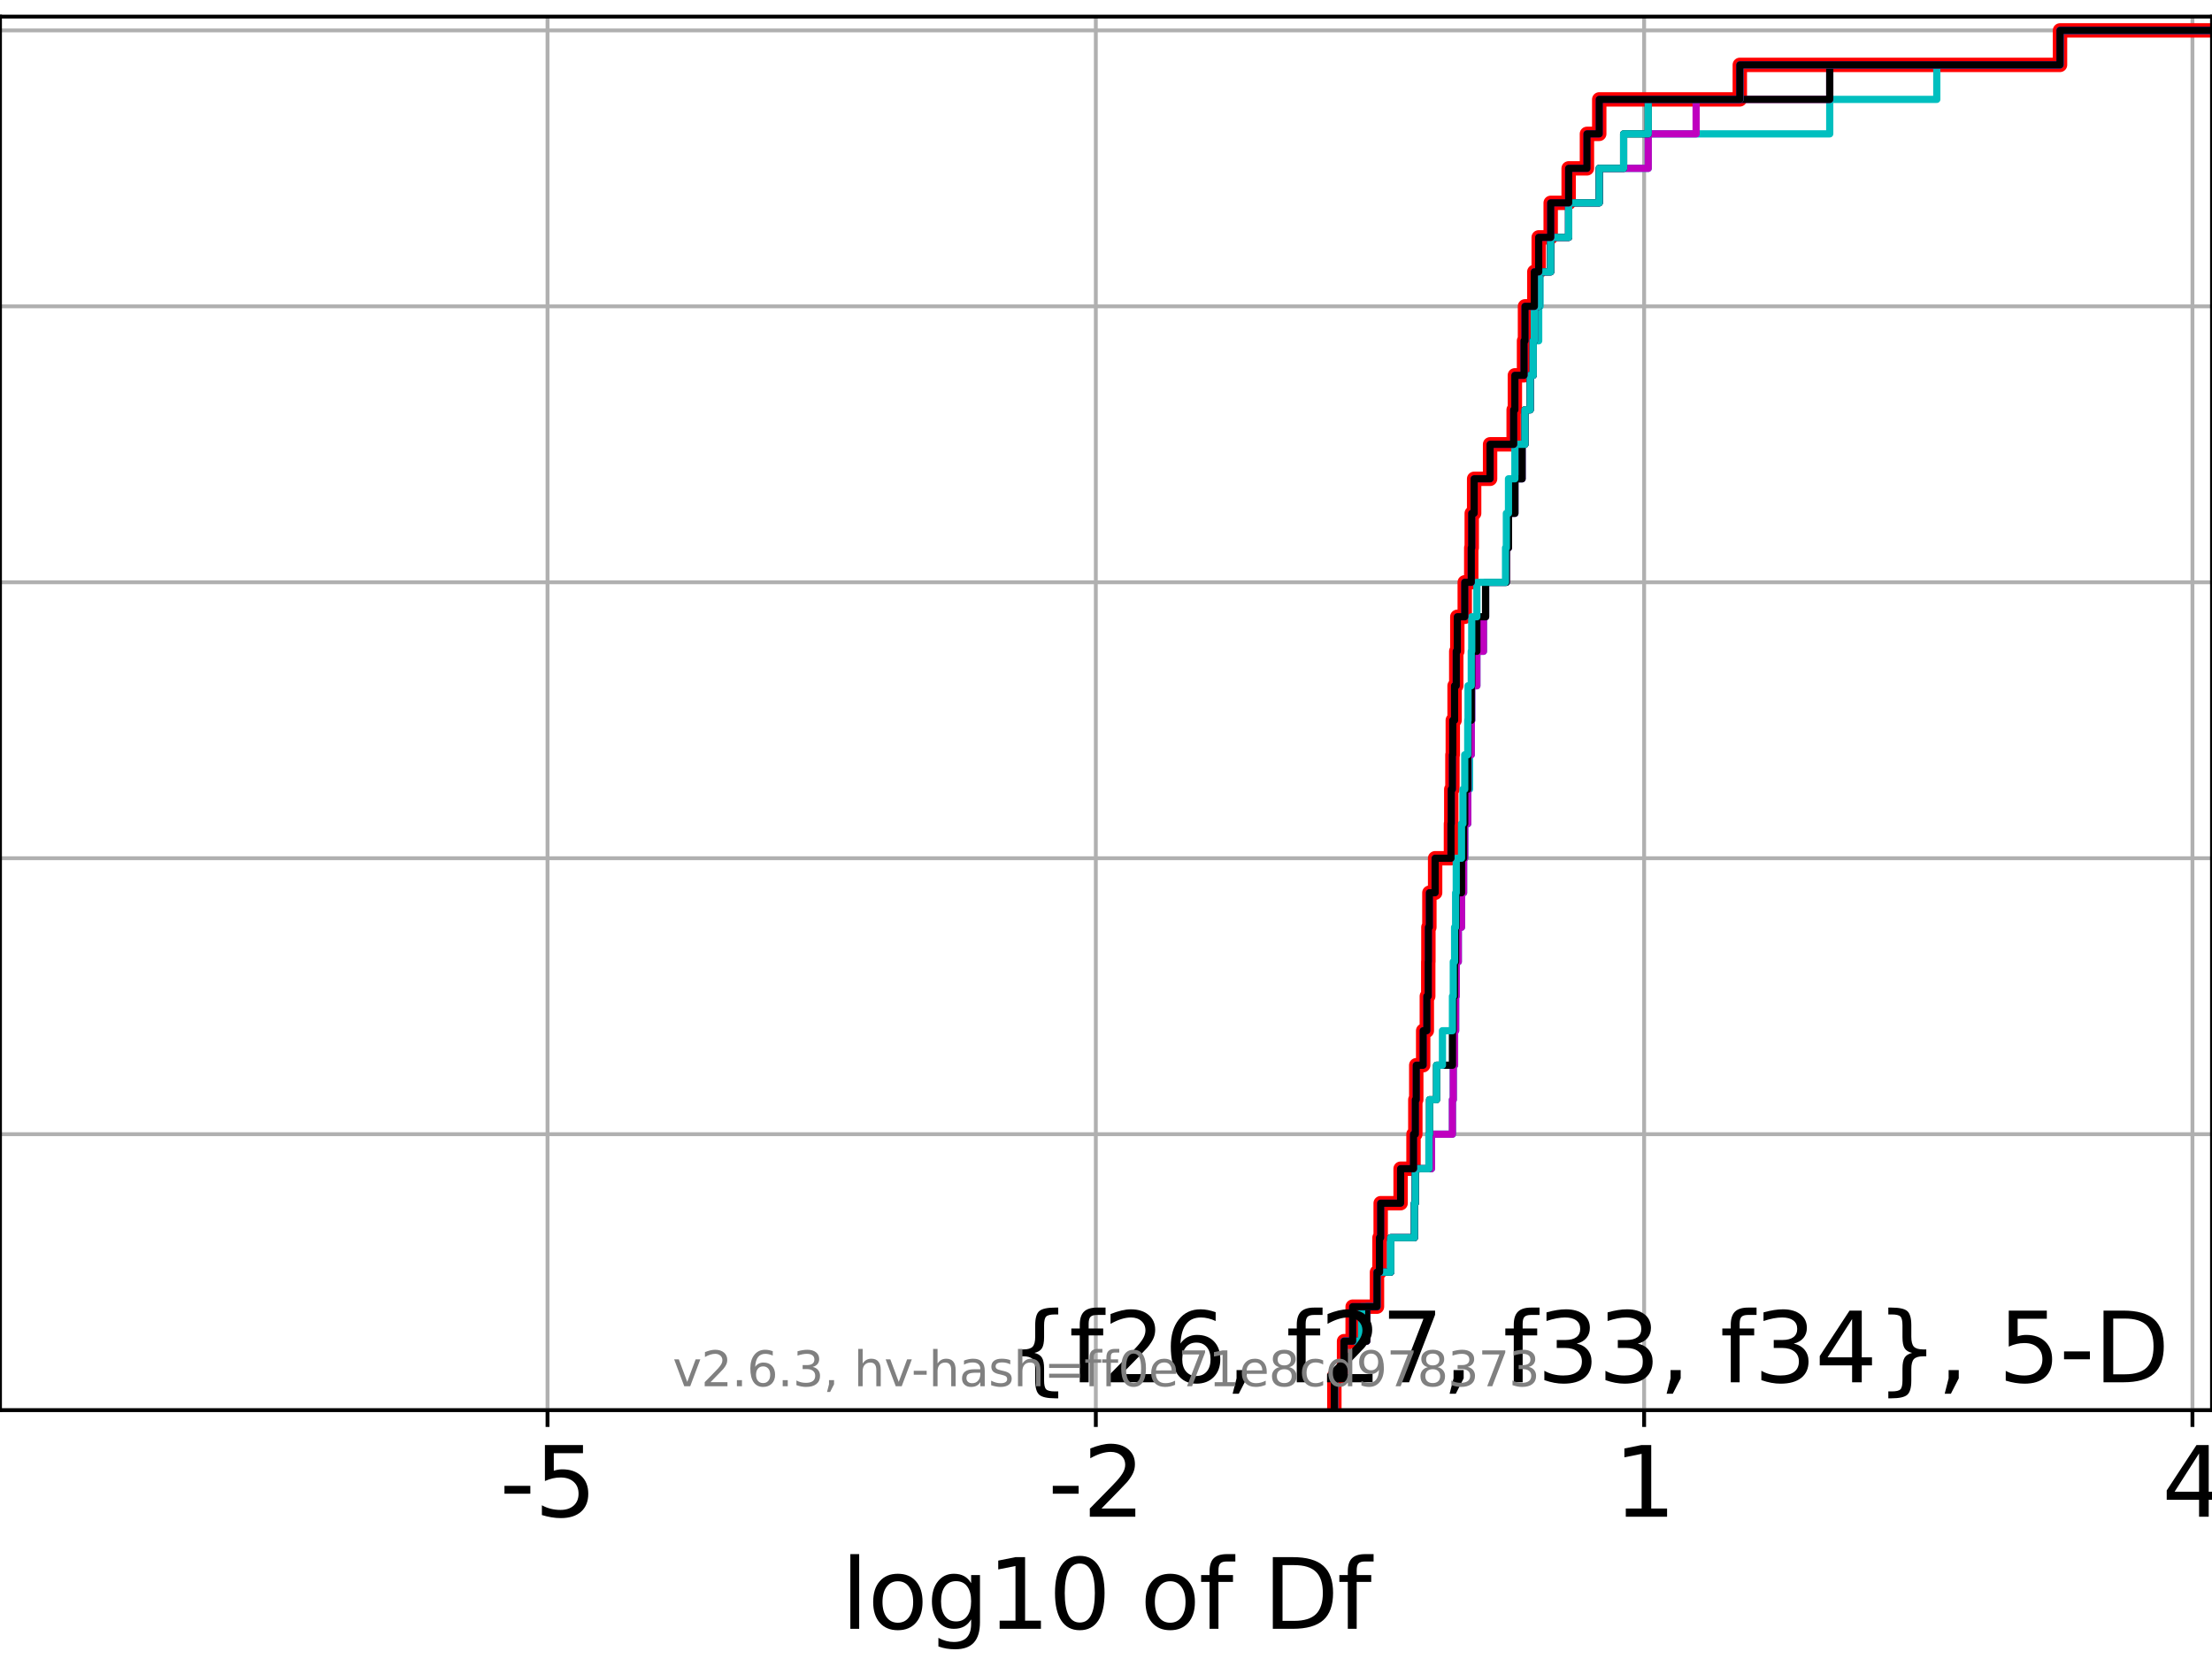 <?xml version="1.0" encoding="utf-8" standalone="no"?>
<!DOCTYPE svg PUBLIC "-//W3C//DTD SVG 1.1//EN"
  "http://www.w3.org/Graphics/SVG/1.1/DTD/svg11.dtd">
<svg xmlns:xlink="http://www.w3.org/1999/xlink" width="460.8pt" height="345.6pt" viewBox="0 0 460.8 345.6" xmlns="http://www.w3.org/2000/svg" version="1.1">
 <defs>
  <style type="text/css">*{stroke-linejoin: round; stroke-linecap: butt}</style>
 </defs>
 <g id="figure_1">
  <g id="patch_1">
   <path d="M 0 345.6 
L 460.8 345.6 
L 460.8 0 
L 0 0 
z
" style="fill: #ffffff"/>
  </g>
  <g id="axes_1">
   <g id="patch_2">
    <path d="M 0 293.76 
L 460.8 293.76 
L 460.8 3.456 
L 0 3.456 
z
" style="fill: #ffffff"/>
   </g>
   <g id="matplotlib.axis_1">
    <g id="xtick_1">
     <g id="line2d_1">
      <path d="M 114.058 293.76 
L 114.058 3.456 
" clip-path="url(#p23a368b61a)" style="fill: none; stroke: #b0b0b0; stroke-width: 0.8; stroke-linecap: square"/>
     </g>
     <g id="line2d_2">
      <defs>
       <path id="m19b0010d31" d="M 0 0 
L 0 3.5 
" style="stroke: #000000; stroke-width: 0.8"/>
      </defs>
      <g>
       <use xlink:href="#m19b0010d31" x="114.058" y="293.76" style="stroke: #000000; stroke-width: 0.8"/>
      </g>
     </g>
     <g id="text_1">
      <!-- -5 -->
      <g transform="translate(104.088 315.957) scale(0.2 -0.2)">
       <defs>
        <path id="DejaVuSans-2d" d="M 313 2009 
L 1997 2009 
L 1997 1497 
L 313 1497 
L 313 2009 
z
" transform="scale(0.016)"/>
        <path id="DejaVuSans-35" d="M 691 4666 
L 3169 4666 
L 3169 4134 
L 1269 4134 
L 1269 2991 
Q 1406 3038 1543 3061 
Q 1681 3084 1819 3084 
Q 2600 3084 3056 2656 
Q 3513 2228 3513 1497 
Q 3513 744 3044 326 
Q 2575 -91 1722 -91 
Q 1428 -91 1123 -41 
Q 819 9 494 109 
L 494 744 
Q 775 591 1075 516 
Q 1375 441 1709 441 
Q 2250 441 2565 725 
Q 2881 1009 2881 1497 
Q 2881 1984 2565 2268 
Q 2250 2553 1709 2553 
Q 1456 2553 1204 2497 
Q 953 2441 691 2322 
L 691 4666 
z
" transform="scale(0.016)"/>
       </defs>
       <use xlink:href="#DejaVuSans-2d"/>
       <use xlink:href="#DejaVuSans-35" x="36.084"/>
      </g>
     </g>
    </g>
    <g id="xtick_2">
     <g id="line2d_3">
      <path d="M 228.281 293.76 
L 228.281 3.456 
" clip-path="url(#p23a368b61a)" style="fill: none; stroke: #b0b0b0; stroke-width: 0.8; stroke-linecap: square"/>
     </g>
     <g id="line2d_4">
      <g>
       <use xlink:href="#m19b0010d31" x="228.281" y="293.76" style="stroke: #000000; stroke-width: 0.8"/>
      </g>
     </g>
     <g id="text_2">
      <!-- -2 -->
      <g transform="translate(218.311 315.957) scale(0.2 -0.2)">
       <defs>
        <path id="DejaVuSans-32" d="M 1228 531 
L 3431 531 
L 3431 0 
L 469 0 
L 469 531 
Q 828 903 1448 1529 
Q 2069 2156 2228 2338 
Q 2531 2678 2651 2914 
Q 2772 3150 2772 3378 
Q 2772 3750 2511 3984 
Q 2250 4219 1831 4219 
Q 1534 4219 1204 4116 
Q 875 4013 500 3803 
L 500 4441 
Q 881 4594 1212 4672 
Q 1544 4750 1819 4750 
Q 2544 4750 2975 4387 
Q 3406 4025 3406 3419 
Q 3406 3131 3298 2873 
Q 3191 2616 2906 2266 
Q 2828 2175 2409 1742 
Q 1991 1309 1228 531 
z
" transform="scale(0.016)"/>
       </defs>
       <use xlink:href="#DejaVuSans-2d"/>
       <use xlink:href="#DejaVuSans-32" x="36.084"/>
      </g>
     </g>
    </g>
    <g id="xtick_3">
     <g id="line2d_5">
      <path d="M 342.504 293.76 
L 342.504 3.456 
" clip-path="url(#p23a368b61a)" style="fill: none; stroke: #b0b0b0; stroke-width: 0.8; stroke-linecap: square"/>
     </g>
     <g id="line2d_6">
      <g>
       <use xlink:href="#m19b0010d31" x="342.504" y="293.76" style="stroke: #000000; stroke-width: 0.8"/>
      </g>
     </g>
     <g id="text_3">
      <!-- 1 -->
      <g transform="translate(336.142 315.957) scale(0.2 -0.2)">
       <defs>
        <path id="DejaVuSans-31" d="M 794 531 
L 1825 531 
L 1825 4091 
L 703 3866 
L 703 4441 
L 1819 4666 
L 2450 4666 
L 2450 531 
L 3481 531 
L 3481 0 
L 794 0 
L 794 531 
z
" transform="scale(0.016)"/>
       </defs>
       <use xlink:href="#DejaVuSans-31"/>
      </g>
     </g>
    </g>
    <g id="xtick_4">
     <g id="line2d_7">
      <path d="M 456.727 293.76 
L 456.727 3.456 
" clip-path="url(#p23a368b61a)" style="fill: none; stroke: #b0b0b0; stroke-width: 0.8; stroke-linecap: square"/>
     </g>
     <g id="line2d_8">
      <g>
       <use xlink:href="#m19b0010d31" x="456.727" y="293.76" style="stroke: #000000; stroke-width: 0.8"/>
      </g>
     </g>
     <g id="text_4">
      <!-- 4 -->
      <g transform="translate(450.365 315.957) scale(0.2 -0.2)">
       <defs>
        <path id="DejaVuSans-34" d="M 2419 4116 
L 825 1625 
L 2419 1625 
L 2419 4116 
z
M 2253 4666 
L 3047 4666 
L 3047 1625 
L 3713 1625 
L 3713 1100 
L 3047 1100 
L 3047 0 
L 2419 0 
L 2419 1100 
L 313 1100 
L 313 1709 
L 2253 4666 
z
" transform="scale(0.016)"/>
       </defs>
       <use xlink:href="#DejaVuSans-34"/>
      </g>
     </g>
    </g>
    <g id="text_5">
     <!-- log10 of Df -->
     <g transform="translate(175.214 339.313) scale(0.2 -0.2)">
      <defs>
       <path id="DejaVuSans-6c" d="M 603 4863 
L 1178 4863 
L 1178 0 
L 603 0 
L 603 4863 
z
" transform="scale(0.016)"/>
       <path id="DejaVuSans-6f" d="M 1959 3097 
Q 1497 3097 1228 2736 
Q 959 2375 959 1747 
Q 959 1119 1226 758 
Q 1494 397 1959 397 
Q 2419 397 2687 759 
Q 2956 1122 2956 1747 
Q 2956 2369 2687 2733 
Q 2419 3097 1959 3097 
z
M 1959 3584 
Q 2709 3584 3137 3096 
Q 3566 2609 3566 1747 
Q 3566 888 3137 398 
Q 2709 -91 1959 -91 
Q 1206 -91 779 398 
Q 353 888 353 1747 
Q 353 2609 779 3096 
Q 1206 3584 1959 3584 
z
" transform="scale(0.016)"/>
       <path id="DejaVuSans-67" d="M 2906 1791 
Q 2906 2416 2648 2759 
Q 2391 3103 1925 3103 
Q 1463 3103 1205 2759 
Q 947 2416 947 1791 
Q 947 1169 1205 825 
Q 1463 481 1925 481 
Q 2391 481 2648 825 
Q 2906 1169 2906 1791 
z
M 3481 434 
Q 3481 -459 3084 -895 
Q 2688 -1331 1869 -1331 
Q 1566 -1331 1297 -1286 
Q 1028 -1241 775 -1147 
L 775 -588 
Q 1028 -725 1275 -790 
Q 1522 -856 1778 -856 
Q 2344 -856 2625 -561 
Q 2906 -266 2906 331 
L 2906 616 
Q 2728 306 2450 153 
Q 2172 0 1784 0 
Q 1141 0 747 490 
Q 353 981 353 1791 
Q 353 2603 747 3093 
Q 1141 3584 1784 3584 
Q 2172 3584 2450 3431 
Q 2728 3278 2906 2969 
L 2906 3500 
L 3481 3500 
L 3481 434 
z
" transform="scale(0.016)"/>
       <path id="DejaVuSans-30" d="M 2034 4250 
Q 1547 4250 1301 3770 
Q 1056 3291 1056 2328 
Q 1056 1369 1301 889 
Q 1547 409 2034 409 
Q 2525 409 2770 889 
Q 3016 1369 3016 2328 
Q 3016 3291 2770 3770 
Q 2525 4250 2034 4250 
z
M 2034 4750 
Q 2819 4750 3233 4129 
Q 3647 3509 3647 2328 
Q 3647 1150 3233 529 
Q 2819 -91 2034 -91 
Q 1250 -91 836 529 
Q 422 1150 422 2328 
Q 422 3509 836 4129 
Q 1250 4750 2034 4750 
z
" transform="scale(0.016)"/>
       <path id="DejaVuSans-20" transform="scale(0.016)"/>
       <path id="DejaVuSans-66" d="M 2375 4863 
L 2375 4384 
L 1825 4384 
Q 1516 4384 1395 4259 
Q 1275 4134 1275 3809 
L 1275 3500 
L 2222 3500 
L 2222 3053 
L 1275 3053 
L 1275 0 
L 697 0 
L 697 3053 
L 147 3053 
L 147 3500 
L 697 3500 
L 697 3744 
Q 697 4328 969 4595 
Q 1241 4863 1831 4863 
L 2375 4863 
z
" transform="scale(0.016)"/>
       <path id="DejaVuSans-44" d="M 1259 4147 
L 1259 519 
L 2022 519 
Q 2988 519 3436 956 
Q 3884 1394 3884 2338 
Q 3884 3275 3436 3711 
Q 2988 4147 2022 4147 
L 1259 4147 
z
M 628 4666 
L 1925 4666 
Q 3281 4666 3915 4102 
Q 4550 3538 4550 2338 
Q 4550 1131 3912 565 
Q 3275 0 1925 0 
L 628 0 
L 628 4666 
z
" transform="scale(0.016)"/>
      </defs>
      <use xlink:href="#DejaVuSans-6c"/>
      <use xlink:href="#DejaVuSans-6f" x="27.783"/>
      <use xlink:href="#DejaVuSans-67" x="88.965"/>
      <use xlink:href="#DejaVuSans-31" x="152.441"/>
      <use xlink:href="#DejaVuSans-30" x="216.064"/>
      <use xlink:href="#DejaVuSans-20" x="279.688"/>
      <use xlink:href="#DejaVuSans-6f" x="311.475"/>
      <use xlink:href="#DejaVuSans-66" x="372.656"/>
      <use xlink:href="#DejaVuSans-20" x="407.861"/>
      <use xlink:href="#DejaVuSans-44" x="439.648"/>
      <use xlink:href="#DejaVuSans-66" x="516.65"/>
     </g>
    </g>
   </g>
   <g id="matplotlib.axis_2">
    <g id="ytick_1">
     <g id="line2d_9">
      <path d="M 0 293.76 
L 460.8 293.76 
" clip-path="url(#p23a368b61a)" style="fill: none; stroke: #b0b0b0; stroke-width: 0.8; stroke-linecap: square"/>
     </g>
     <g id="line2d_10">
      <defs>
       <path id="m8604896b2a" d="M 0 0 
L -3.5 0 
" style="stroke: #000000; stroke-width: 0.8"/>
      </defs>
      <g>
       <use xlink:href="#m8604896b2a" x="0" y="293.76" style="stroke: #000000; stroke-width: 0.8"/>
      </g>
     </g>
    </g>
    <g id="ytick_2">
     <g id="line2d_11">
      <path d="M 0 236.274 
L 460.8 236.274 
" clip-path="url(#p23a368b61a)" style="fill: none; stroke: #b0b0b0; stroke-width: 0.8; stroke-linecap: square"/>
     </g>
     <g id="line2d_12">
      <g>
       <use xlink:href="#m8604896b2a" x="0" y="236.274" style="stroke: #000000; stroke-width: 0.8"/>
      </g>
     </g>
    </g>
    <g id="ytick_3">
     <g id="line2d_13">
      <path d="M 0 178.788 
L 460.8 178.788 
" clip-path="url(#p23a368b61a)" style="fill: none; stroke: #b0b0b0; stroke-width: 0.8; stroke-linecap: square"/>
     </g>
     <g id="line2d_14">
      <g>
       <use xlink:href="#m8604896b2a" x="0" y="178.788" style="stroke: #000000; stroke-width: 0.8"/>
      </g>
     </g>
    </g>
    <g id="ytick_4">
     <g id="line2d_15">
      <path d="M 0 121.302 
L 460.8 121.302 
" clip-path="url(#p23a368b61a)" style="fill: none; stroke: #b0b0b0; stroke-width: 0.8; stroke-linecap: square"/>
     </g>
     <g id="line2d_16">
      <g>
       <use xlink:href="#m8604896b2a" x="0" y="121.302" style="stroke: #000000; stroke-width: 0.8"/>
      </g>
     </g>
    </g>
    <g id="ytick_5">
     <g id="line2d_17">
      <path d="M 0 63.816 
L 460.8 63.816 
" clip-path="url(#p23a368b61a)" style="fill: none; stroke: #b0b0b0; stroke-width: 0.8; stroke-linecap: square"/>
     </g>
     <g id="line2d_18">
      <g>
       <use xlink:href="#m8604896b2a" x="0" y="63.816" style="stroke: #000000; stroke-width: 0.8"/>
      </g>
     </g>
    </g>
    <g id="ytick_6">
     <g id="line2d_19">
      <path d="M 0 6.33 
L 460.8 6.33 
" clip-path="url(#p23a368b61a)" style="fill: none; stroke: #b0b0b0; stroke-width: 0.8; stroke-linecap: square"/>
     </g>
     <g id="line2d_20">
      <g>
       <use xlink:href="#m8604896b2a" x="0" y="6.33" style="stroke: #000000; stroke-width: 0.8"/>
      </g>
     </g>
    </g>
   </g>
   <g id="line2d_21">
    <path d="M 277.969 293.76 
L 277.969 286.574 
L 279.99 286.574 
L 279.99 279.389 
L 281.78 279.389 
L 281.78 272.203 
L 286.85 272.203 
L 286.85 265.017 
L 287.375 265.017 
L 287.375 257.831 
L 287.62 257.831 
L 287.62 250.646 
L 291.772 250.646 
L 291.772 243.46 
L 294.459 243.46 
L 294.459 236.274 
L 294.839 236.274 
L 294.839 229.088 
L 295.032 229.088 
L 295.032 221.903 
L 296.472 221.903 
L 296.472 214.717 
L 297.235 214.717 
L 297.235 207.531 
L 297.53 207.531 
L 297.53 200.345 
L 297.561 200.345 
L 297.561 193.16 
L 297.766 193.16 
L 297.766 185.974 
L 298.963 185.974 
L 298.963 178.788 
L 302.261 178.788 
L 302.261 171.602 
L 302.326 171.602 
L 302.326 164.417 
L 302.568 164.417 
L 302.568 157.231 
L 302.642 157.231 
L 302.642 150.045 
L 303.015 150.045 
L 303.015 142.859 
L 303.364 142.859 
L 303.364 135.674 
L 303.586 135.674 
L 303.586 128.488 
L 305.133 128.488 
L 305.133 121.302 
L 306.49 121.302 
L 306.49 114.116 
L 306.59 114.116 
L 306.59 106.931 
L 307.091 106.931 
L 307.091 99.745 
L 310.412 99.745 
L 310.412 92.559 
L 315.32 92.559 
L 315.32 85.373 
L 315.577 85.373 
L 315.577 78.188 
L 317.482 78.188 
L 317.482 71.002 
L 317.683 71.002 
L 317.683 63.816 
L 319.625 63.816 
L 319.625 56.63 
L 320.539 56.63 
L 320.539 49.445 
L 323.036 49.445 
L 323.036 42.259 
L 326.777 42.259 
L 326.777 35.073 
L 330.589 35.073 
L 330.589 27.888 
L 333.151 27.888 
L 333.151 20.702 
L 362.434 20.702 
L 362.434 13.516 
L 429.138 13.516 
L 429.138 6.33 
L 429.138 6.33 
L 429.138 6.33 
L 460.8 6.33 
" clip-path="url(#p23a368b61a)" style="fill: none; stroke: #ff0000; stroke-width: 3; stroke-linecap: square"/>
   </g>
   <g id="line2d_22">
    <path d="M 277.996 293.76 
L 277.996 286.574 
L 279.99 286.574 
L 279.99 279.389 
L 284.714 279.389 
L 284.714 272.203 
L 286.85 272.203 
L 286.85 265.017 
L 289.717 265.017 
L 289.717 257.831 
L 294.656 257.831 
L 294.656 250.646 
L 294.839 250.646 
L 294.839 243.46 
L 298.201 243.46 
L 298.201 236.274 
L 302.568 236.274 
L 302.568 229.088 
L 302.746 229.088 
L 302.746 221.903 
L 303.015 221.903 
L 303.015 214.717 
L 303.239 214.717 
L 303.239 207.531 
L 303.364 207.531 
L 303.364 200.345 
L 303.793 200.345 
L 303.793 193.16 
L 304.461 193.16 
L 304.461 185.974 
L 304.898 185.974 
L 304.898 178.788 
L 305.133 178.788 
L 305.133 171.602 
L 305.757 171.602 
L 305.757 164.417 
L 306.136 164.417 
L 306.136 157.231 
L 306.49 157.231 
L 306.49 150.045 
L 306.59 150.045 
L 306.59 142.859 
L 307.658 142.859 
L 307.658 135.674 
L 309.035 135.674 
L 309.035 128.488 
L 309.479 128.488 
L 309.479 121.302 
L 313.802 121.302 
L 313.802 114.116 
L 314.245 114.116 
L 314.245 106.931 
L 315.577 106.931 
L 315.577 99.745 
L 317.073 99.745 
L 317.073 92.559 
L 317.683 92.559 
L 317.683 85.373 
L 318.766 85.373 
L 318.766 78.188 
L 319.395 78.188 
L 319.395 71.002 
L 320.539 71.002 
L 320.539 63.816 
L 320.826 63.816 
L 320.826 56.63 
L 323.036 56.63 
L 323.036 49.445 
L 326.777 49.445 
L 326.777 42.259 
L 333.151 42.259 
L 333.151 35.073 
L 343.355 35.073 
L 343.355 27.888 
L 381.168 27.888 
L 381.168 20.702 
L 403.469 20.702 
L 403.469 13.516 
L 429.138 13.516 
L 429.138 6.33 
L 429.138 6.33 
L 429.138 6.33 
L 460.8 6.33 
" clip-path="url(#p23a368b61a)" style="fill: none; stroke: #00bfbf; stroke-width: 1.5; stroke-linecap: square"/>
   </g>
   <g id="line2d_23">
    <path d="M 277.996 293.76 
L 277.996 286.574 
L 279.99 286.574 
L 279.99 279.389 
L 284.714 279.389 
L 284.714 272.203 
L 286.85 272.203 
L 286.85 265.017 
L 289.717 265.017 
L 289.717 257.831 
L 294.656 257.831 
L 294.656 250.646 
L 294.839 250.646 
L 294.839 243.46 
L 298.201 243.46 
L 298.201 236.274 
L 302.568 236.274 
L 302.568 229.088 
L 302.746 229.088 
L 302.746 221.903 
L 303.015 221.903 
L 303.015 214.717 
L 303.239 214.717 
L 303.239 207.531 
L 303.364 207.531 
L 303.364 200.345 
L 303.793 200.345 
L 303.793 193.16 
L 304.461 193.16 
L 304.461 185.974 
L 304.898 185.974 
L 304.898 178.788 
L 305.133 178.788 
L 305.133 171.602 
L 305.757 171.602 
L 305.757 164.417 
L 305.82 164.417 
L 305.82 157.231 
L 306.49 157.231 
L 306.49 150.045 
L 306.59 150.045 
L 306.59 142.859 
L 307.658 142.859 
L 307.658 135.674 
L 309.035 135.674 
L 309.035 128.488 
L 309.479 128.488 
L 309.479 121.302 
L 313.802 121.302 
L 313.802 114.116 
L 314.245 114.116 
L 314.245 106.931 
L 315.577 106.931 
L 315.577 99.745 
L 317.073 99.745 
L 317.073 92.559 
L 317.683 92.559 
L 317.683 85.373 
L 318.766 85.373 
L 318.766 78.188 
L 319.395 78.188 
L 319.395 71.002 
L 319.625 71.002 
L 319.625 63.816 
L 320.539 63.816 
L 320.539 56.63 
L 323.036 56.63 
L 323.036 49.445 
L 326.777 49.445 
L 326.777 42.259 
L 333.151 42.259 
L 333.151 35.073 
L 343.355 35.073 
L 343.355 27.888 
L 353.333 27.888 
L 353.333 20.702 
L 381.168 20.702 
L 381.168 13.516 
L 429.138 13.516 
L 429.138 6.33 
L 429.138 6.33 
L 429.138 6.33 
L 460.8 6.33 
" clip-path="url(#p23a368b61a)" style="fill: none; stroke: #bf00bf; stroke-width: 1.5; stroke-linecap: square"/>
   </g>
   <g id="line2d_24">
    <path d="M 277.996 293.76 
L 277.996 286.574 
L 279.99 286.574 
L 279.99 279.389 
L 284.714 279.389 
L 284.714 272.203 
L 286.85 272.203 
L 286.85 265.017 
L 289.717 265.017 
L 289.717 257.831 
L 294.656 257.831 
L 294.656 250.646 
L 294.839 250.646 
L 294.839 243.46 
L 297.678 243.46 
L 297.678 236.274 
L 297.8 236.274 
L 297.8 229.088 
L 299.261 229.088 
L 299.261 221.903 
L 302.568 221.903 
L 302.568 214.717 
L 302.746 214.717 
L 302.746 207.531 
L 303.015 207.531 
L 303.015 200.345 
L 303.239 200.345 
L 303.239 193.16 
L 303.364 193.16 
L 303.364 185.974 
L 304.461 185.974 
L 304.461 178.788 
L 304.898 178.788 
L 304.898 171.602 
L 305.133 171.602 
L 305.133 164.417 
L 305.757 164.417 
L 305.757 157.231 
L 305.82 157.231 
L 305.82 150.045 
L 306.49 150.045 
L 306.49 142.859 
L 306.59 142.859 
L 306.59 135.674 
L 307.658 135.674 
L 307.658 128.488 
L 309.479 128.488 
L 309.479 121.302 
L 313.802 121.302 
L 313.802 114.116 
L 314.245 114.116 
L 314.245 106.931 
L 315.577 106.931 
L 315.577 99.745 
L 317.073 99.745 
L 317.073 92.559 
L 317.683 92.559 
L 317.683 85.373 
L 318.766 85.373 
L 318.766 78.188 
L 319.395 78.188 
L 319.395 71.002 
L 319.625 71.002 
L 319.625 63.816 
L 320.539 63.816 
L 320.539 56.63 
L 323.036 56.63 
L 323.036 49.445 
L 326.777 49.445 
L 326.777 42.259 
L 333.151 42.259 
L 333.151 35.073 
L 338.23 35.073 
L 338.23 27.888 
L 343.355 27.888 
L 343.355 20.702 
L 381.168 20.702 
L 381.168 13.516 
L 429.138 13.516 
L 429.138 6.33 
L 429.138 6.33 
L 429.138 6.33 
L 460.8 6.33 
" clip-path="url(#p23a368b61a)" style="fill: none; stroke: #000000; stroke-width: 1.5; stroke-linecap: square"/>
   </g>
   <g id="line2d_25">
    <path d="M 277.996 293.76 
L 277.996 286.574 
L 279.99 286.574 
L 279.99 279.389 
L 283.649 279.389 
L 283.649 272.203 
L 286.85 272.203 
L 286.85 265.017 
L 289.717 265.017 
L 289.717 257.831 
L 294.656 257.831 
L 294.656 250.646 
L 294.839 250.646 
L 294.839 243.46 
L 297.678 243.46 
L 297.678 236.274 
L 297.8 236.274 
L 297.8 229.088 
L 299.261 229.088 
L 299.261 221.903 
L 300.49 221.903 
L 300.49 214.717 
L 302.568 214.717 
L 302.568 207.531 
L 302.746 207.531 
L 302.746 200.345 
L 303.015 200.345 
L 303.015 193.16 
L 303.239 193.16 
L 303.239 185.974 
L 303.364 185.974 
L 303.364 178.788 
L 304.461 178.788 
L 304.461 171.602 
L 304.758 171.602 
L 304.758 164.417 
L 305.133 164.417 
L 305.133 157.231 
L 305.757 157.231 
L 305.757 150.045 
L 305.82 150.045 
L 305.82 142.859 
L 306.49 142.859 
L 306.49 135.674 
L 306.59 135.674 
L 306.59 128.488 
L 307.658 128.488 
L 307.658 121.302 
L 313.629 121.302 
L 313.629 114.116 
L 313.802 114.116 
L 313.802 106.931 
L 314.245 106.931 
L 314.245 99.745 
L 315.577 99.745 
L 315.577 92.559 
L 317.683 92.559 
L 317.683 85.373 
L 318.766 85.373 
L 318.766 78.188 
L 319.395 78.188 
L 319.395 71.002 
L 319.625 71.002 
L 319.625 63.816 
L 320.539 63.816 
L 320.539 56.63 
L 323.036 56.63 
L 323.036 49.445 
L 326.777 49.445 
L 326.777 42.259 
L 333.151 42.259 
L 333.151 35.073 
L 338.23 35.073 
L 338.23 27.888 
L 343.355 27.888 
L 343.355 20.702 
L 362.473 20.702 
L 362.473 13.516 
L 429.138 13.516 
L 429.138 6.33 
L 429.138 6.33 
L 429.138 6.33 
L 460.8 6.33 
" clip-path="url(#p23a368b61a)" style="fill: none; stroke: #00bfbf; stroke-width: 1.5; stroke-linecap: square"/>
   </g>
   <g id="line2d_26">
    <path d="M 277.969 293.76 
L 277.969 286.574 
L 279.99 286.574 
L 279.99 279.389 
L 281.78 279.389 
L 281.78 272.203 
L 286.85 272.203 
L 286.85 265.017 
L 287.375 265.017 
L 287.375 257.831 
L 287.62 257.831 
L 287.62 250.646 
L 291.772 250.646 
L 291.772 243.46 
L 294.459 243.46 
L 294.459 236.274 
L 294.839 236.274 
L 294.839 229.088 
L 295.032 229.088 
L 295.032 221.903 
L 296.472 221.903 
L 296.472 214.717 
L 297.236 214.717 
L 297.236 207.531 
L 297.53 207.531 
L 297.53 200.345 
L 297.561 200.345 
L 297.561 193.16 
L 297.766 193.16 
L 297.766 185.974 
L 298.963 185.974 
L 298.963 178.788 
L 302.261 178.788 
L 302.261 171.602 
L 302.326 171.602 
L 302.326 164.417 
L 302.568 164.417 
L 302.568 157.231 
L 302.642 157.231 
L 302.642 150.045 
L 303.015 150.045 
L 303.015 142.859 
L 303.364 142.859 
L 303.364 135.674 
L 303.586 135.674 
L 303.586 128.488 
L 305.133 128.488 
L 305.133 121.302 
L 306.49 121.302 
L 306.49 114.116 
L 306.59 114.116 
L 306.59 106.931 
L 307.091 106.931 
L 307.091 99.745 
L 310.412 99.745 
L 310.412 92.559 
L 315.32 92.559 
L 315.32 85.373 
L 315.577 85.373 
L 315.577 78.188 
L 317.482 78.188 
L 317.482 71.002 
L 317.683 71.002 
L 317.683 63.816 
L 319.625 63.816 
L 319.625 56.63 
L 320.539 56.63 
L 320.539 49.445 
L 323.036 49.445 
L 323.036 42.259 
L 326.777 42.259 
L 326.777 35.073 
L 330.589 35.073 
L 330.589 27.888 
L 333.151 27.888 
L 333.151 20.702 
L 362.434 20.702 
L 362.434 13.516 
L 429.138 13.516 
L 429.138 6.33 
L 429.138 6.33 
L 429.138 6.33 
L 460.8 6.33 
" clip-path="url(#p23a368b61a)" style="fill: none; stroke: #bf00bf; stroke-width: 1.5; stroke-linecap: square"/>
   </g>
   <g id="line2d_27">
    <path d="M 277.969 293.76 
L 277.969 286.574 
L 279.99 286.574 
L 279.99 279.389 
L 281.78 279.389 
L 281.78 272.203 
L 286.85 272.203 
L 286.85 265.017 
L 287.375 265.017 
L 287.375 257.831 
L 287.62 257.831 
L 287.62 250.646 
L 291.772 250.646 
L 291.772 243.46 
L 294.459 243.46 
L 294.459 236.274 
L 294.839 236.274 
L 294.839 229.088 
L 295.032 229.088 
L 295.032 221.903 
L 296.472 221.903 
L 296.472 214.717 
L 297.235 214.717 
L 297.235 207.531 
L 297.53 207.531 
L 297.53 200.345 
L 297.561 200.345 
L 297.561 193.16 
L 297.766 193.16 
L 297.766 185.974 
L 298.963 185.974 
L 298.963 178.788 
L 302.261 178.788 
L 302.261 171.602 
L 302.326 171.602 
L 302.326 164.417 
L 302.568 164.417 
L 302.568 157.231 
L 302.642 157.231 
L 302.642 150.045 
L 303.015 150.045 
L 303.015 142.859 
L 303.364 142.859 
L 303.364 135.674 
L 303.586 135.674 
L 303.586 128.488 
L 305.133 128.488 
L 305.133 121.302 
L 306.49 121.302 
L 306.49 114.116 
L 306.59 114.116 
L 306.59 106.931 
L 307.091 106.931 
L 307.091 99.745 
L 310.412 99.745 
L 310.412 92.559 
L 315.32 92.559 
L 315.32 85.373 
L 315.577 85.373 
L 315.577 78.188 
L 317.482 78.188 
L 317.482 71.002 
L 317.683 71.002 
L 317.683 63.816 
L 319.625 63.816 
L 319.625 56.63 
L 320.539 56.63 
L 320.539 49.445 
L 323.036 49.445 
L 323.036 42.259 
L 326.777 42.259 
L 326.777 35.073 
L 330.589 35.073 
L 330.589 27.888 
L 333.151 27.888 
L 333.151 20.702 
L 362.434 20.702 
L 362.434 13.516 
L 429.138 13.516 
L 429.138 6.33 
L 429.138 6.33 
L 429.138 6.33 
L 460.8 6.33 
" clip-path="url(#p23a368b61a)" style="fill: none; stroke: #000000; stroke-width: 1.5; stroke-linecap: square"/>
   </g>
   <g id="patch_3">
    <path d="M 0 293.76 
L 0 3.456 
" style="fill: none; stroke: #000000; stroke-width: 0.8; stroke-linejoin: miter; stroke-linecap: square"/>
   </g>
   <g id="patch_4">
    <path d="M 460.8 293.76 
L 460.8 3.456 
" style="fill: none; stroke: #000000; stroke-width: 0.8; stroke-linejoin: miter; stroke-linecap: square"/>
   </g>
   <g id="patch_5">
    <path d="M 0 293.76 
L 460.8 293.76 
" style="fill: none; stroke: #000000; stroke-width: 0.8; stroke-linejoin: miter; stroke-linecap: square"/>
   </g>
   <g id="patch_6">
    <path d="M 0 3.456 
L 460.8 3.456 
" style="fill: none; stroke: #000000; stroke-width: 0.8; stroke-linejoin: miter; stroke-linecap: square"/>
   </g>
   <g id="text_6">
    <!-- {f26, f27, f33, f34}, 5-D -->
    <g transform="translate(209.981 287.954) scale(0.2 -0.2)">
     <defs>
      <path id="DejaVuSans-7b" d="M 3272 -594 
L 3272 -1044 
L 3078 -1044 
Q 2300 -1044 2036 -812 
Q 1772 -581 1772 109 
L 1772 856 
Q 1772 1328 1603 1509 
Q 1434 1691 991 1691 
L 800 1691 
L 800 2138 
L 991 2138 
Q 1438 2138 1605 2317 
Q 1772 2497 1772 2963 
L 1772 3713 
Q 1772 4403 2036 4633 
Q 2300 4863 3078 4863 
L 3272 4863 
L 3272 4416 
L 3059 4416 
Q 2619 4416 2484 4278 
Q 2350 4141 2350 3700 
L 2350 2925 
Q 2350 2434 2208 2212 
Q 2066 1991 1722 1913 
Q 2069 1828 2209 1606 
Q 2350 1384 2350 897 
L 2350 122 
Q 2350 -319 2484 -456 
Q 2619 -594 3059 -594 
L 3272 -594 
z
" transform="scale(0.016)"/>
      <path id="DejaVuSans-36" d="M 2113 2584 
Q 1688 2584 1439 2293 
Q 1191 2003 1191 1497 
Q 1191 994 1439 701 
Q 1688 409 2113 409 
Q 2538 409 2786 701 
Q 3034 994 3034 1497 
Q 3034 2003 2786 2293 
Q 2538 2584 2113 2584 
z
M 3366 4563 
L 3366 3988 
Q 3128 4100 2886 4159 
Q 2644 4219 2406 4219 
Q 1781 4219 1451 3797 
Q 1122 3375 1075 2522 
Q 1259 2794 1537 2939 
Q 1816 3084 2150 3084 
Q 2853 3084 3261 2657 
Q 3669 2231 3669 1497 
Q 3669 778 3244 343 
Q 2819 -91 2113 -91 
Q 1303 -91 875 529 
Q 447 1150 447 2328 
Q 447 3434 972 4092 
Q 1497 4750 2381 4750 
Q 2619 4750 2861 4703 
Q 3103 4656 3366 4563 
z
" transform="scale(0.016)"/>
      <path id="DejaVuSans-2c" d="M 750 794 
L 1409 794 
L 1409 256 
L 897 -744 
L 494 -744 
L 750 256 
L 750 794 
z
" transform="scale(0.016)"/>
      <path id="DejaVuSans-37" d="M 525 4666 
L 3525 4666 
L 3525 4397 
L 1831 0 
L 1172 0 
L 2766 4134 
L 525 4134 
L 525 4666 
z
" transform="scale(0.016)"/>
      <path id="DejaVuSans-33" d="M 2597 2516 
Q 3050 2419 3304 2112 
Q 3559 1806 3559 1356 
Q 3559 666 3084 287 
Q 2609 -91 1734 -91 
Q 1441 -91 1130 -33 
Q 819 25 488 141 
L 488 750 
Q 750 597 1062 519 
Q 1375 441 1716 441 
Q 2309 441 2620 675 
Q 2931 909 2931 1356 
Q 2931 1769 2642 2001 
Q 2353 2234 1838 2234 
L 1294 2234 
L 1294 2753 
L 1863 2753 
Q 2328 2753 2575 2939 
Q 2822 3125 2822 3475 
Q 2822 3834 2567 4026 
Q 2313 4219 1838 4219 
Q 1578 4219 1281 4162 
Q 984 4106 628 3988 
L 628 4550 
Q 988 4650 1302 4700 
Q 1616 4750 1894 4750 
Q 2613 4750 3031 4423 
Q 3450 4097 3450 3541 
Q 3450 3153 3228 2886 
Q 3006 2619 2597 2516 
z
" transform="scale(0.016)"/>
      <path id="DejaVuSans-7d" d="M 800 -594 
L 1019 -594 
Q 1456 -594 1589 -459 
Q 1722 -325 1722 122 
L 1722 897 
Q 1722 1384 1862 1606 
Q 2003 1828 2350 1913 
Q 2003 1991 1862 2212 
Q 1722 2434 1722 2925 
L 1722 3700 
Q 1722 4144 1589 4280 
Q 1456 4416 1019 4416 
L 800 4416 
L 800 4863 
L 997 4863 
Q 1775 4863 2036 4633 
Q 2297 4403 2297 3713 
L 2297 2963 
Q 2297 2497 2465 2317 
Q 2634 2138 3078 2138 
L 3272 2138 
L 3272 1691 
L 3078 1691 
Q 2634 1691 2465 1509 
Q 2297 1328 2297 856 
L 2297 109 
Q 2297 -581 2036 -812 
Q 1775 -1044 997 -1044 
L 800 -1044 
L 800 -594 
z
" transform="scale(0.016)"/>
     </defs>
     <use xlink:href="#DejaVuSans-7b"/>
     <use xlink:href="#DejaVuSans-66" x="63.623"/>
     <use xlink:href="#DejaVuSans-32" x="98.828"/>
     <use xlink:href="#DejaVuSans-36" x="162.451"/>
     <use xlink:href="#DejaVuSans-2c" x="226.074"/>
     <use xlink:href="#DejaVuSans-20" x="257.861"/>
     <use xlink:href="#DejaVuSans-66" x="289.648"/>
     <use xlink:href="#DejaVuSans-32" x="324.854"/>
     <use xlink:href="#DejaVuSans-37" x="388.477"/>
     <use xlink:href="#DejaVuSans-2c" x="452.1"/>
     <use xlink:href="#DejaVuSans-20" x="483.887"/>
     <use xlink:href="#DejaVuSans-66" x="515.674"/>
     <use xlink:href="#DejaVuSans-33" x="550.879"/>
     <use xlink:href="#DejaVuSans-33" x="614.502"/>
     <use xlink:href="#DejaVuSans-2c" x="678.125"/>
     <use xlink:href="#DejaVuSans-20" x="709.912"/>
     <use xlink:href="#DejaVuSans-66" x="741.699"/>
     <use xlink:href="#DejaVuSans-33" x="776.904"/>
     <use xlink:href="#DejaVuSans-34" x="840.527"/>
     <use xlink:href="#DejaVuSans-7d" x="904.15"/>
     <use xlink:href="#DejaVuSans-2c" x="967.773"/>
     <use xlink:href="#DejaVuSans-20" x="999.561"/>
     <use xlink:href="#DejaVuSans-35" x="1031.348"/>
     <use xlink:href="#DejaVuSans-2d" x="1094.971"/>
     <use xlink:href="#DejaVuSans-44" x="1131.055"/>
    </g>
   </g>
   <g id="text_7">
    <!-- v2.6.3, hv-hash=ff0e71e8cd978373 -->
    <g style="fill: #808080" transform="translate(140.134 288.777) scale(0.1 -0.1)">
     <defs>
      <path id="DejaVuSans-76" d="M 191 3500 
L 800 3500 
L 1894 563 
L 2988 3500 
L 3597 3500 
L 2284 0 
L 1503 0 
L 191 3500 
z
" transform="scale(0.016)"/>
      <path id="DejaVuSans-2e" d="M 684 794 
L 1344 794 
L 1344 0 
L 684 0 
L 684 794 
z
" transform="scale(0.016)"/>
      <path id="DejaVuSans-68" d="M 3513 2113 
L 3513 0 
L 2938 0 
L 2938 2094 
Q 2938 2591 2744 2837 
Q 2550 3084 2163 3084 
Q 1697 3084 1428 2787 
Q 1159 2491 1159 1978 
L 1159 0 
L 581 0 
L 581 4863 
L 1159 4863 
L 1159 2956 
Q 1366 3272 1645 3428 
Q 1925 3584 2291 3584 
Q 2894 3584 3203 3211 
Q 3513 2838 3513 2113 
z
" transform="scale(0.016)"/>
      <path id="DejaVuSans-61" d="M 2194 1759 
Q 1497 1759 1228 1600 
Q 959 1441 959 1056 
Q 959 750 1161 570 
Q 1363 391 1709 391 
Q 2188 391 2477 730 
Q 2766 1069 2766 1631 
L 2766 1759 
L 2194 1759 
z
M 3341 1997 
L 3341 0 
L 2766 0 
L 2766 531 
Q 2569 213 2275 61 
Q 1981 -91 1556 -91 
Q 1019 -91 701 211 
Q 384 513 384 1019 
Q 384 1609 779 1909 
Q 1175 2209 1959 2209 
L 2766 2209 
L 2766 2266 
Q 2766 2663 2505 2880 
Q 2244 3097 1772 3097 
Q 1472 3097 1187 3025 
Q 903 2953 641 2809 
L 641 3341 
Q 956 3463 1253 3523 
Q 1550 3584 1831 3584 
Q 2591 3584 2966 3190 
Q 3341 2797 3341 1997 
z
" transform="scale(0.016)"/>
      <path id="DejaVuSans-73" d="M 2834 3397 
L 2834 2853 
Q 2591 2978 2328 3040 
Q 2066 3103 1784 3103 
Q 1356 3103 1142 2972 
Q 928 2841 928 2578 
Q 928 2378 1081 2264 
Q 1234 2150 1697 2047 
L 1894 2003 
Q 2506 1872 2764 1633 
Q 3022 1394 3022 966 
Q 3022 478 2636 193 
Q 2250 -91 1575 -91 
Q 1294 -91 989 -36 
Q 684 19 347 128 
L 347 722 
Q 666 556 975 473 
Q 1284 391 1588 391 
Q 1994 391 2212 530 
Q 2431 669 2431 922 
Q 2431 1156 2273 1281 
Q 2116 1406 1581 1522 
L 1381 1569 
Q 847 1681 609 1914 
Q 372 2147 372 2553 
Q 372 3047 722 3315 
Q 1072 3584 1716 3584 
Q 2034 3584 2315 3537 
Q 2597 3491 2834 3397 
z
" transform="scale(0.016)"/>
      <path id="DejaVuSans-3d" d="M 678 2906 
L 4684 2906 
L 4684 2381 
L 678 2381 
L 678 2906 
z
M 678 1631 
L 4684 1631 
L 4684 1100 
L 678 1100 
L 678 1631 
z
" transform="scale(0.016)"/>
      <path id="DejaVuSans-65" d="M 3597 1894 
L 3597 1613 
L 953 1613 
Q 991 1019 1311 708 
Q 1631 397 2203 397 
Q 2534 397 2845 478 
Q 3156 559 3463 722 
L 3463 178 
Q 3153 47 2828 -22 
Q 2503 -91 2169 -91 
Q 1331 -91 842 396 
Q 353 884 353 1716 
Q 353 2575 817 3079 
Q 1281 3584 2069 3584 
Q 2775 3584 3186 3129 
Q 3597 2675 3597 1894 
z
M 3022 2063 
Q 3016 2534 2758 2815 
Q 2500 3097 2075 3097 
Q 1594 3097 1305 2825 
Q 1016 2553 972 2059 
L 3022 2063 
z
" transform="scale(0.016)"/>
      <path id="DejaVuSans-38" d="M 2034 2216 
Q 1584 2216 1326 1975 
Q 1069 1734 1069 1313 
Q 1069 891 1326 650 
Q 1584 409 2034 409 
Q 2484 409 2743 651 
Q 3003 894 3003 1313 
Q 3003 1734 2745 1975 
Q 2488 2216 2034 2216 
z
M 1403 2484 
Q 997 2584 770 2862 
Q 544 3141 544 3541 
Q 544 4100 942 4425 
Q 1341 4750 2034 4750 
Q 2731 4750 3128 4425 
Q 3525 4100 3525 3541 
Q 3525 3141 3298 2862 
Q 3072 2584 2669 2484 
Q 3125 2378 3379 2068 
Q 3634 1759 3634 1313 
Q 3634 634 3220 271 
Q 2806 -91 2034 -91 
Q 1263 -91 848 271 
Q 434 634 434 1313 
Q 434 1759 690 2068 
Q 947 2378 1403 2484 
z
M 1172 3481 
Q 1172 3119 1398 2916 
Q 1625 2713 2034 2713 
Q 2441 2713 2670 2916 
Q 2900 3119 2900 3481 
Q 2900 3844 2670 4047 
Q 2441 4250 2034 4250 
Q 1625 4250 1398 4047 
Q 1172 3844 1172 3481 
z
" transform="scale(0.016)"/>
      <path id="DejaVuSans-63" d="M 3122 3366 
L 3122 2828 
Q 2878 2963 2633 3030 
Q 2388 3097 2138 3097 
Q 1578 3097 1268 2742 
Q 959 2388 959 1747 
Q 959 1106 1268 751 
Q 1578 397 2138 397 
Q 2388 397 2633 464 
Q 2878 531 3122 666 
L 3122 134 
Q 2881 22 2623 -34 
Q 2366 -91 2075 -91 
Q 1284 -91 818 406 
Q 353 903 353 1747 
Q 353 2603 823 3093 
Q 1294 3584 2113 3584 
Q 2378 3584 2631 3529 
Q 2884 3475 3122 3366 
z
" transform="scale(0.016)"/>
      <path id="DejaVuSans-64" d="M 2906 2969 
L 2906 4863 
L 3481 4863 
L 3481 0 
L 2906 0 
L 2906 525 
Q 2725 213 2448 61 
Q 2172 -91 1784 -91 
Q 1150 -91 751 415 
Q 353 922 353 1747 
Q 353 2572 751 3078 
Q 1150 3584 1784 3584 
Q 2172 3584 2448 3432 
Q 2725 3281 2906 2969 
z
M 947 1747 
Q 947 1113 1208 752 
Q 1469 391 1925 391 
Q 2381 391 2643 752 
Q 2906 1113 2906 1747 
Q 2906 2381 2643 2742 
Q 2381 3103 1925 3103 
Q 1469 3103 1208 2742 
Q 947 2381 947 1747 
z
" transform="scale(0.016)"/>
      <path id="DejaVuSans-39" d="M 703 97 
L 703 672 
Q 941 559 1184 500 
Q 1428 441 1663 441 
Q 2288 441 2617 861 
Q 2947 1281 2994 2138 
Q 2813 1869 2534 1725 
Q 2256 1581 1919 1581 
Q 1219 1581 811 2004 
Q 403 2428 403 3163 
Q 403 3881 828 4315 
Q 1253 4750 1959 4750 
Q 2769 4750 3195 4129 
Q 3622 3509 3622 2328 
Q 3622 1225 3098 567 
Q 2575 -91 1691 -91 
Q 1453 -91 1209 -44 
Q 966 3 703 97 
z
M 1959 2075 
Q 2384 2075 2632 2365 
Q 2881 2656 2881 3163 
Q 2881 3666 2632 3958 
Q 2384 4250 1959 4250 
Q 1534 4250 1286 3958 
Q 1038 3666 1038 3163 
Q 1038 2656 1286 2365 
Q 1534 2075 1959 2075 
z
" transform="scale(0.016)"/>
     </defs>
     <use xlink:href="#DejaVuSans-76"/>
     <use xlink:href="#DejaVuSans-32" x="59.18"/>
     <use xlink:href="#DejaVuSans-2e" x="122.803"/>
     <use xlink:href="#DejaVuSans-36" x="154.59"/>
     <use xlink:href="#DejaVuSans-2e" x="218.213"/>
     <use xlink:href="#DejaVuSans-33" x="250"/>
     <use xlink:href="#DejaVuSans-2c" x="313.623"/>
     <use xlink:href="#DejaVuSans-20" x="345.41"/>
     <use xlink:href="#DejaVuSans-68" x="377.197"/>
     <use xlink:href="#DejaVuSans-76" x="440.576"/>
     <use xlink:href="#DejaVuSans-2d" x="497.131"/>
     <use xlink:href="#DejaVuSans-68" x="533.215"/>
     <use xlink:href="#DejaVuSans-61" x="596.594"/>
     <use xlink:href="#DejaVuSans-73" x="657.873"/>
     <use xlink:href="#DejaVuSans-68" x="709.973"/>
     <use xlink:href="#DejaVuSans-3d" x="773.352"/>
     <use xlink:href="#DejaVuSans-66" x="857.141"/>
     <use xlink:href="#DejaVuSans-66" x="892.346"/>
     <use xlink:href="#DejaVuSans-30" x="927.551"/>
     <use xlink:href="#DejaVuSans-65" x="991.174"/>
     <use xlink:href="#DejaVuSans-37" x="1052.697"/>
     <use xlink:href="#DejaVuSans-31" x="1116.32"/>
     <use xlink:href="#DejaVuSans-65" x="1179.943"/>
     <use xlink:href="#DejaVuSans-38" x="1241.467"/>
     <use xlink:href="#DejaVuSans-63" x="1305.09"/>
     <use xlink:href="#DejaVuSans-64" x="1360.07"/>
     <use xlink:href="#DejaVuSans-39" x="1423.547"/>
     <use xlink:href="#DejaVuSans-37" x="1487.17"/>
     <use xlink:href="#DejaVuSans-38" x="1550.793"/>
     <use xlink:href="#DejaVuSans-33" x="1614.416"/>
     <use xlink:href="#DejaVuSans-37" x="1678.039"/>
     <use xlink:href="#DejaVuSans-33" x="1741.662"/>
    </g>
   </g>
  </g>
 </g>
 <defs>
  <clipPath id="p23a368b61a">
   <rect x="0" y="3.456" width="460.8" height="290.304"/>
  </clipPath>
 </defs>
</svg>
